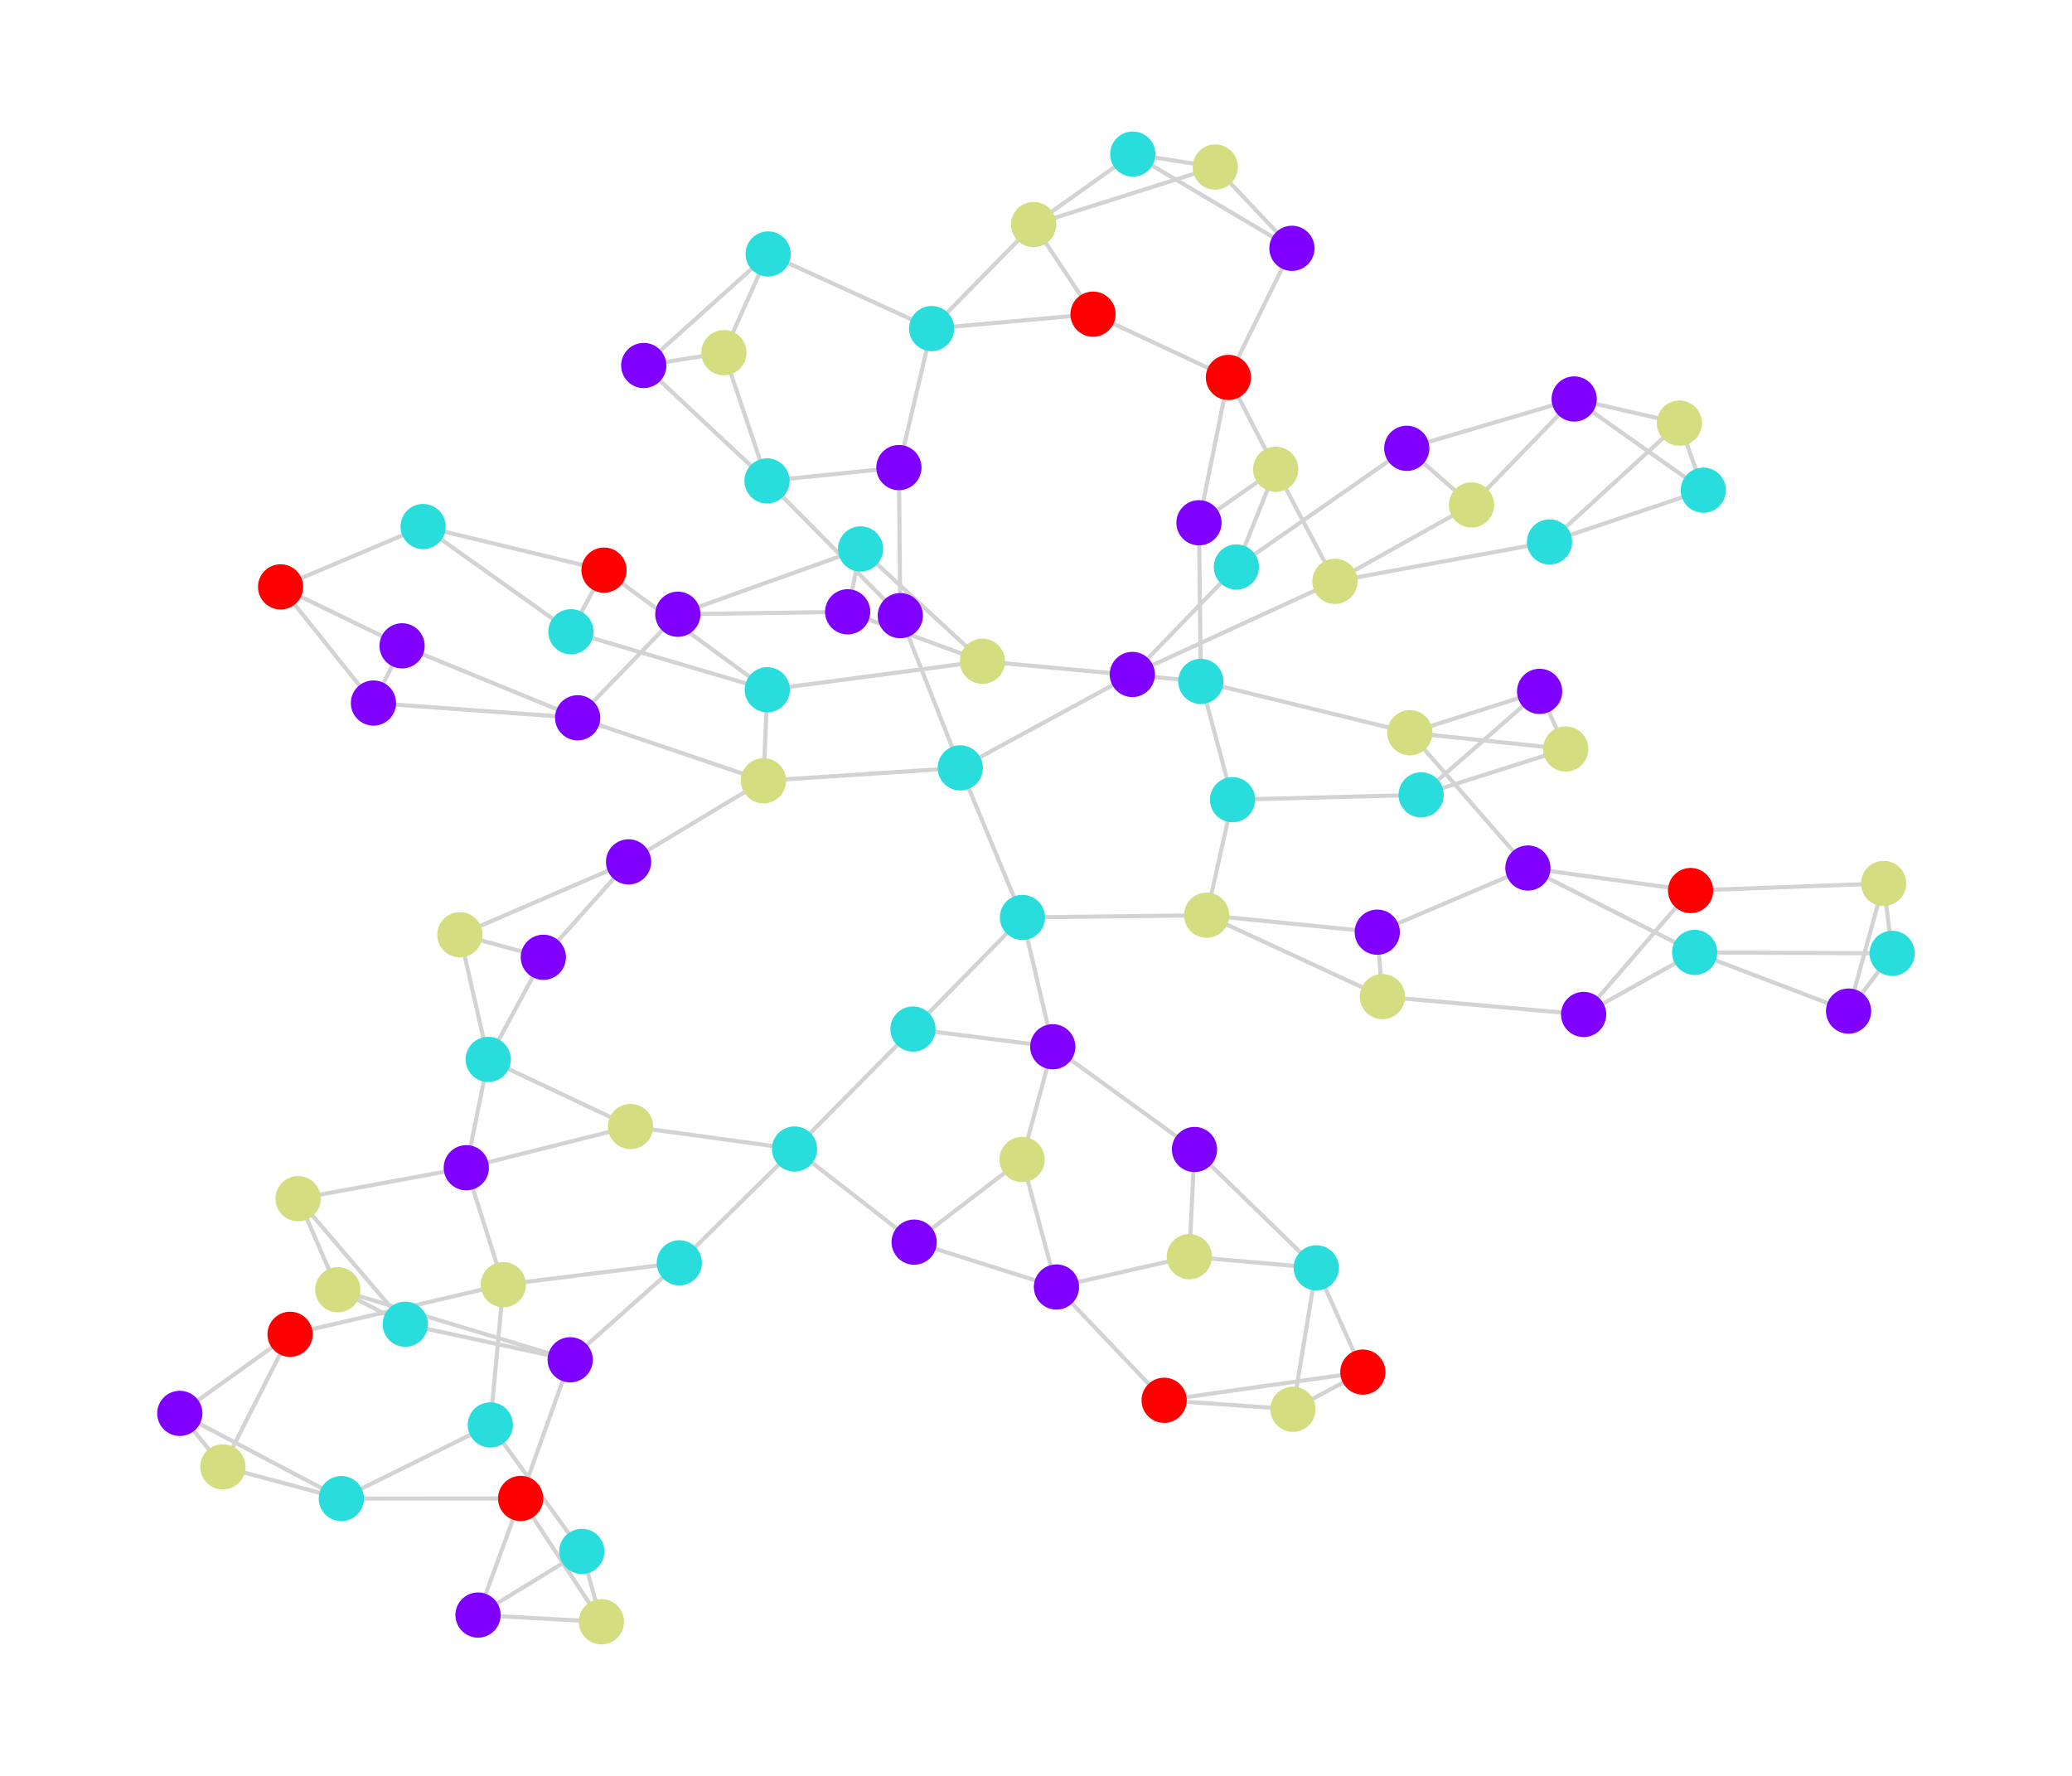 <?xml version="1.0" encoding="utf-8" standalone="no"?>
<!DOCTYPE svg PUBLIC "-//W3C//DTD SVG 1.1//EN"
  "http://www.w3.org/Graphics/SVG/1.1/DTD/svg11.dtd">
<svg xmlns:xlink="http://www.w3.org/1999/xlink" width="504pt" height="432pt" viewBox="0 0 504 432" xmlns="http://www.w3.org/2000/svg" version="1.1">
 <defs>
  <style type="text/css">*{stroke-linejoin: round; stroke-linecap: butt}</style>
 </defs>
 <g id="figure_1">
  <g id="patch_1">
   <path d="M 0 432 
L 504 432 
L 504 0 
L 0 0 
z
" style="fill: #ffffff"/>
  </g>
  <g id="axes_1">
   <g id="LineCollection_1">
    <path d="M 185.717 189.923 
L 233.585 186.796 
" clip-path="url(#p3f467f896a)" style="fill: none; stroke: #d3d3d3"/>
    <path d="M 185.717 189.923 
L 186.636 167.787 
" clip-path="url(#p3f467f896a)" style="fill: none; stroke: #d3d3d3"/>
    <path d="M 185.717 189.923 
L 140.511 174.607 
" clip-path="url(#p3f467f896a)" style="fill: none; stroke: #d3d3d3"/>
    <path d="M 185.717 189.923 
L 152.892 209.661 
" clip-path="url(#p3f467f896a)" style="fill: none; stroke: #d3d3d3"/>
    <path d="M 233.585 186.796 
L 248.699 223.177 
" clip-path="url(#p3f467f896a)" style="fill: none; stroke: #d3d3d3"/>
    <path d="M 233.585 186.796 
L 218.992 149.765 
" clip-path="url(#p3f467f896a)" style="fill: none; stroke: #d3d3d3"/>
    <path d="M 233.585 186.796 
L 275.43 164.069 
" clip-path="url(#p3f467f896a)" style="fill: none; stroke: #d3d3d3"/>
    <path d="M 186.636 167.787 
L 238.971 160.863 
" clip-path="url(#p3f467f896a)" style="fill: none; stroke: #d3d3d3"/>
    <path d="M 186.636 167.787 
L 146.925 138.694 
" clip-path="url(#p3f467f896a)" style="fill: none; stroke: #d3d3d3"/>
    <path d="M 186.636 167.787 
L 138.868 153.673 
" clip-path="url(#p3f467f896a)" style="fill: none; stroke: #d3d3d3"/>
    <path d="M 140.511 174.607 
L 164.877 149.421 
" clip-path="url(#p3f467f896a)" style="fill: none; stroke: #d3d3d3"/>
    <path d="M 140.511 174.607 
L 90.839 171.021 
" clip-path="url(#p3f467f896a)" style="fill: none; stroke: #d3d3d3"/>
    <path d="M 140.511 174.607 
L 97.804 157.109 
" clip-path="url(#p3f467f896a)" style="fill: none; stroke: #d3d3d3"/>
    <path d="M 152.892 209.661 
L 111.861 227.385 
" clip-path="url(#p3f467f896a)" style="fill: none; stroke: #d3d3d3"/>
    <path d="M 152.892 209.661 
L 132.164 232.872 
" clip-path="url(#p3f467f896a)" style="fill: none; stroke: #d3d3d3"/>
    <path d="M 248.699 223.177 
L 256.077 254.636 
" clip-path="url(#p3f467f896a)" style="fill: none; stroke: #d3d3d3"/>
    <path d="M 248.699 223.177 
L 222.079 250.326 
" clip-path="url(#p3f467f896a)" style="fill: none; stroke: #d3d3d3"/>
    <path d="M 248.699 223.177 
L 293.507 222.638 
" clip-path="url(#p3f467f896a)" style="fill: none; stroke: #d3d3d3"/>
    <path d="M 218.992 149.765 
L 186.573 116.987 
" clip-path="url(#p3f467f896a)" style="fill: none; stroke: #d3d3d3"/>
    <path d="M 218.992 149.765 
L 218.653 113.739 
" clip-path="url(#p3f467f896a)" style="fill: none; stroke: #d3d3d3"/>
    <path d="M 275.43 164.069 
L 300.743 137.933 
" clip-path="url(#p3f467f896a)" style="fill: none; stroke: #d3d3d3"/>
    <path d="M 275.43 164.069 
L 324.719 141.417 
" clip-path="url(#p3f467f896a)" style="fill: none; stroke: #d3d3d3"/>
    <path d="M 292.095 165.757 
L 238.971 160.863 
" clip-path="url(#p3f467f896a)" style="fill: none; stroke: #d3d3d3"/>
    <path d="M 292.095 165.757 
L 291.64 127.168 
" clip-path="url(#p3f467f896a)" style="fill: none; stroke: #d3d3d3"/>
    <path d="M 292.095 165.757 
L 299.809 194.534 
" clip-path="url(#p3f467f896a)" style="fill: none; stroke: #d3d3d3"/>
    <path d="M 292.095 165.757 
L 342.938 178.248 
" clip-path="url(#p3f467f896a)" style="fill: none; stroke: #d3d3d3"/>
    <path d="M 238.971 160.863 
L 206.186 148.83 
" clip-path="url(#p3f467f896a)" style="fill: none; stroke: #d3d3d3"/>
    <path d="M 238.971 160.863 
L 209.325 133.535 
" clip-path="url(#p3f467f896a)" style="fill: none; stroke: #d3d3d3"/>
    <path d="M 291.64 127.168 
L 310.306 114.161 
" clip-path="url(#p3f467f896a)" style="fill: none; stroke: #d3d3d3"/>
    <path d="M 291.64 127.168 
L 298.803 91.817 
" clip-path="url(#p3f467f896a)" style="fill: none; stroke: #d3d3d3"/>
    <path d="M 299.809 194.534 
L 293.507 222.638 
" clip-path="url(#p3f467f896a)" style="fill: none; stroke: #d3d3d3"/>
    <path d="M 299.809 194.534 
L 345.679 193.358 
" clip-path="url(#p3f467f896a)" style="fill: none; stroke: #d3d3d3"/>
    <path d="M 342.938 178.248 
L 374.499 168.185 
" clip-path="url(#p3f467f896a)" style="fill: none; stroke: #d3d3d3"/>
    <path d="M 342.938 178.248 
L 380.857 182.2 
" clip-path="url(#p3f467f896a)" style="fill: none; stroke: #d3d3d3"/>
    <path d="M 342.938 178.248 
L 371.649 211.154 
" clip-path="url(#p3f467f896a)" style="fill: none; stroke: #d3d3d3"/>
    <path d="M 256.077 254.636 
L 222.079 250.326 
" clip-path="url(#p3f467f896a)" style="fill: none; stroke: #d3d3d3"/>
    <path d="M 256.077 254.636 
L 248.615 282.059 
" clip-path="url(#p3f467f896a)" style="fill: none; stroke: #d3d3d3"/>
    <path d="M 256.077 254.636 
L 290.551 279.624 
" clip-path="url(#p3f467f896a)" style="fill: none; stroke: #d3d3d3"/>
    <path d="M 222.079 250.326 
L 193.271 279.511 
" clip-path="url(#p3f467f896a)" style="fill: none; stroke: #d3d3d3"/>
    <path d="M 293.507 222.638 
L 335.008 226.761 
" clip-path="url(#p3f467f896a)" style="fill: none; stroke: #d3d3d3"/>
    <path d="M 293.507 222.638 
L 336.258 242.442 
" clip-path="url(#p3f467f896a)" style="fill: none; stroke: #d3d3d3"/>
    <path d="M 206.186 148.83 
L 164.877 149.421 
" clip-path="url(#p3f467f896a)" style="fill: none; stroke: #d3d3d3"/>
    <path d="M 206.186 148.83 
L 209.325 133.535 
" clip-path="url(#p3f467f896a)" style="fill: none; stroke: #d3d3d3"/>
    <path d="M 209.325 133.535 
L 164.877 149.421 
" clip-path="url(#p3f467f896a)" style="fill: none; stroke: #d3d3d3"/>
    <path d="M 146.925 138.694 
L 102.923 128.088 
" clip-path="url(#p3f467f896a)" style="fill: none; stroke: #d3d3d3"/>
    <path d="M 146.925 138.694 
L 138.868 153.673 
" clip-path="url(#p3f467f896a)" style="fill: none; stroke: #d3d3d3"/>
    <path d="M 138.868 153.673 
L 102.923 128.088 
" clip-path="url(#p3f467f896a)" style="fill: none; stroke: #d3d3d3"/>
    <path d="M 90.839 171.021 
L 68.254 142.766 
" clip-path="url(#p3f467f896a)" style="fill: none; stroke: #d3d3d3"/>
    <path d="M 90.839 171.021 
L 97.804 157.109 
" clip-path="url(#p3f467f896a)" style="fill: none; stroke: #d3d3d3"/>
    <path d="M 97.804 157.109 
L 68.254 142.766 
" clip-path="url(#p3f467f896a)" style="fill: none; stroke: #d3d3d3"/>
    <path d="M 310.306 114.161 
L 298.803 91.817 
" clip-path="url(#p3f467f896a)" style="fill: none; stroke: #d3d3d3"/>
    <path d="M 310.306 114.161 
L 300.743 137.933 
" clip-path="url(#p3f467f896a)" style="fill: none; stroke: #d3d3d3"/>
    <path d="M 310.306 114.161 
L 324.719 141.417 
" clip-path="url(#p3f467f896a)" style="fill: none; stroke: #d3d3d3"/>
    <path d="M 298.803 91.817 
L 265.871 76.424 
" clip-path="url(#p3f467f896a)" style="fill: none; stroke: #d3d3d3"/>
    <path d="M 298.803 91.817 
L 314.253 60.405 
" clip-path="url(#p3f467f896a)" style="fill: none; stroke: #d3d3d3"/>
    <path d="M 300.743 137.933 
L 342.182 109.057 
" clip-path="url(#p3f467f896a)" style="fill: none; stroke: #d3d3d3"/>
    <path d="M 324.719 141.417 
L 357.934 122.843 
" clip-path="url(#p3f467f896a)" style="fill: none; stroke: #d3d3d3"/>
    <path d="M 324.719 141.417 
L 376.915 131.829 
" clip-path="url(#p3f467f896a)" style="fill: none; stroke: #d3d3d3"/>
    <path d="M 265.871 76.424 
L 226.613 79.93 
" clip-path="url(#p3f467f896a)" style="fill: none; stroke: #d3d3d3"/>
    <path d="M 265.871 76.424 
L 251.421 54.621 
" clip-path="url(#p3f467f896a)" style="fill: none; stroke: #d3d3d3"/>
    <path d="M 314.253 60.405 
L 295.606 40.631 
" clip-path="url(#p3f467f896a)" style="fill: none; stroke: #d3d3d3"/>
    <path d="M 314.253 60.405 
L 275.546 37.488 
" clip-path="url(#p3f467f896a)" style="fill: none; stroke: #d3d3d3"/>
    <path d="M 193.271 279.511 
L 153.38 274.037 
" clip-path="url(#p3f467f896a)" style="fill: none; stroke: #d3d3d3"/>
    <path d="M 193.271 279.511 
L 165.241 307.195 
" clip-path="url(#p3f467f896a)" style="fill: none; stroke: #d3d3d3"/>
    <path d="M 193.271 279.511 
L 222.361 302.162 
" clip-path="url(#p3f467f896a)" style="fill: none; stroke: #d3d3d3"/>
    <path d="M 153.38 274.037 
L 118.758 257.718 
" clip-path="url(#p3f467f896a)" style="fill: none; stroke: #d3d3d3"/>
    <path d="M 153.38 274.037 
L 113.425 284.064 
" clip-path="url(#p3f467f896a)" style="fill: none; stroke: #d3d3d3"/>
    <path d="M 165.241 307.195 
L 122.43 312.515 
" clip-path="url(#p3f467f896a)" style="fill: none; stroke: #d3d3d3"/>
    <path d="M 165.241 307.195 
L 138.696 330.782 
" clip-path="url(#p3f467f896a)" style="fill: none; stroke: #d3d3d3"/>
    <path d="M 222.361 302.162 
L 248.615 282.059 
" clip-path="url(#p3f467f896a)" style="fill: none; stroke: #d3d3d3"/>
    <path d="M 222.361 302.162 
L 256.975 313.074 
" clip-path="url(#p3f467f896a)" style="fill: none; stroke: #d3d3d3"/>
    <path d="M 248.615 282.059 
L 256.975 313.074 
" clip-path="url(#p3f467f896a)" style="fill: none; stroke: #d3d3d3"/>
    <path d="M 290.551 279.624 
L 320.176 308.415 
" clip-path="url(#p3f467f896a)" style="fill: none; stroke: #d3d3d3"/>
    <path d="M 290.551 279.624 
L 289.299 305.703 
" clip-path="url(#p3f467f896a)" style="fill: none; stroke: #d3d3d3"/>
    <path d="M 226.613 79.93 
L 251.421 54.621 
" clip-path="url(#p3f467f896a)" style="fill: none; stroke: #d3d3d3"/>
    <path d="M 226.613 79.93 
L 218.653 113.739 
" clip-path="url(#p3f467f896a)" style="fill: none; stroke: #d3d3d3"/>
    <path d="M 226.613 79.93 
L 186.845 61.784 
" clip-path="url(#p3f467f896a)" style="fill: none; stroke: #d3d3d3"/>
    <path d="M 251.421 54.621 
L 295.606 40.631 
" clip-path="url(#p3f467f896a)" style="fill: none; stroke: #d3d3d3"/>
    <path d="M 251.421 54.621 
L 275.546 37.488 
" clip-path="url(#p3f467f896a)" style="fill: none; stroke: #d3d3d3"/>
    <path d="M 218.653 113.739 
L 186.573 116.987 
" clip-path="url(#p3f467f896a)" style="fill: none; stroke: #d3d3d3"/>
    <path d="M 186.845 61.784 
L 176.086 85.791 
" clip-path="url(#p3f467f896a)" style="fill: none; stroke: #d3d3d3"/>
    <path d="M 186.845 61.784 
L 156.585 88.911 
" clip-path="url(#p3f467f896a)" style="fill: none; stroke: #d3d3d3"/>
    <path d="M 295.606 40.631 
L 275.546 37.488 
" clip-path="url(#p3f467f896a)" style="fill: none; stroke: #d3d3d3"/>
    <path d="M 335.008 226.761 
L 371.649 211.154 
" clip-path="url(#p3f467f896a)" style="fill: none; stroke: #d3d3d3"/>
    <path d="M 335.008 226.761 
L 336.258 242.442 
" clip-path="url(#p3f467f896a)" style="fill: none; stroke: #d3d3d3"/>
    <path d="M 336.258 242.442 
L 385.208 246.774 
" clip-path="url(#p3f467f896a)" style="fill: none; stroke: #d3d3d3"/>
    <path d="M 345.679 193.358 
L 374.499 168.185 
" clip-path="url(#p3f467f896a)" style="fill: none; stroke: #d3d3d3"/>
    <path d="M 345.679 193.358 
L 380.857 182.2 
" clip-path="url(#p3f467f896a)" style="fill: none; stroke: #d3d3d3"/>
    <path d="M 374.499 168.185 
L 380.857 182.2 
" clip-path="url(#p3f467f896a)" style="fill: none; stroke: #d3d3d3"/>
    <path d="M 371.649 211.154 
L 412.222 231.681 
" clip-path="url(#p3f467f896a)" style="fill: none; stroke: #d3d3d3"/>
    <path d="M 371.649 211.154 
L 411.224 216.632 
" clip-path="url(#p3f467f896a)" style="fill: none; stroke: #d3d3d3"/>
    <path d="M 102.923 128.088 
L 68.254 142.766 
" clip-path="url(#p3f467f896a)" style="fill: none; stroke: #d3d3d3"/>
    <path d="M 118.758 257.718 
L 113.425 284.064 
" clip-path="url(#p3f467f896a)" style="fill: none; stroke: #d3d3d3"/>
    <path d="M 118.758 257.718 
L 111.861 227.385 
" clip-path="url(#p3f467f896a)" style="fill: none; stroke: #d3d3d3"/>
    <path d="M 118.758 257.718 
L 132.164 232.872 
" clip-path="url(#p3f467f896a)" style="fill: none; stroke: #d3d3d3"/>
    <path d="M 113.425 284.064 
L 122.43 312.515 
" clip-path="url(#p3f467f896a)" style="fill: none; stroke: #d3d3d3"/>
    <path d="M 113.425 284.064 
L 72.509 291.59 
" clip-path="url(#p3f467f896a)" style="fill: none; stroke: #d3d3d3"/>
    <path d="M 111.861 227.385 
L 132.164 232.872 
" clip-path="url(#p3f467f896a)" style="fill: none; stroke: #d3d3d3"/>
    <path d="M 122.43 312.515 
L 119.268 346.632 
" clip-path="url(#p3f467f896a)" style="fill: none; stroke: #d3d3d3"/>
    <path d="M 122.43 312.515 
L 70.562 324.586 
" clip-path="url(#p3f467f896a)" style="fill: none; stroke: #d3d3d3"/>
    <path d="M 72.509 291.59 
L 82.166 313.734 
" clip-path="url(#p3f467f896a)" style="fill: none; stroke: #d3d3d3"/>
    <path d="M 72.509 291.59 
L 98.582 322.131 
" clip-path="url(#p3f467f896a)" style="fill: none; stroke: #d3d3d3"/>
    <path d="M 138.696 330.782 
L 126.641 364.511 
" clip-path="url(#p3f467f896a)" style="fill: none; stroke: #d3d3d3"/>
    <path d="M 138.696 330.782 
L 82.166 313.734 
" clip-path="url(#p3f467f896a)" style="fill: none; stroke: #d3d3d3"/>
    <path d="M 138.696 330.782 
L 98.582 322.131 
" clip-path="url(#p3f467f896a)" style="fill: none; stroke: #d3d3d3"/>
    <path d="M 119.268 346.632 
L 83.032 364.545 
" clip-path="url(#p3f467f896a)" style="fill: none; stroke: #d3d3d3"/>
    <path d="M 119.268 346.632 
L 141.523 377.402 
" clip-path="url(#p3f467f896a)" style="fill: none; stroke: #d3d3d3"/>
    <path d="M 70.562 324.586 
L 43.736 343.818 
" clip-path="url(#p3f467f896a)" style="fill: none; stroke: #d3d3d3"/>
    <path d="M 70.562 324.586 
L 54.207 356.827 
" clip-path="url(#p3f467f896a)" style="fill: none; stroke: #d3d3d3"/>
    <path d="M 126.641 364.511 
L 83.032 364.545 
" clip-path="url(#p3f467f896a)" style="fill: none; stroke: #d3d3d3"/>
    <path d="M 126.641 364.511 
L 116.278 392.876 
" clip-path="url(#p3f467f896a)" style="fill: none; stroke: #d3d3d3"/>
    <path d="M 126.641 364.511 
L 146.297 394.512 
" clip-path="url(#p3f467f896a)" style="fill: none; stroke: #d3d3d3"/>
    <path d="M 82.166 313.734 
L 98.582 322.131 
" clip-path="url(#p3f467f896a)" style="fill: none; stroke: #d3d3d3"/>
    <path d="M 83.032 364.545 
L 43.736 343.818 
" clip-path="url(#p3f467f896a)" style="fill: none; stroke: #d3d3d3"/>
    <path d="M 83.032 364.545 
L 54.207 356.827 
" clip-path="url(#p3f467f896a)" style="fill: none; stroke: #d3d3d3"/>
    <path d="M 116.278 392.876 
L 141.523 377.402 
" clip-path="url(#p3f467f896a)" style="fill: none; stroke: #d3d3d3"/>
    <path d="M 116.278 392.876 
L 146.297 394.512 
" clip-path="url(#p3f467f896a)" style="fill: none; stroke: #d3d3d3"/>
    <path d="M 146.297 394.512 
L 141.523 377.402 
" clip-path="url(#p3f467f896a)" style="fill: none; stroke: #d3d3d3"/>
    <path d="M 43.736 343.818 
L 54.207 356.827 
" clip-path="url(#p3f467f896a)" style="fill: none; stroke: #d3d3d3"/>
    <path d="M 186.573 116.987 
L 176.086 85.791 
" clip-path="url(#p3f467f896a)" style="fill: none; stroke: #d3d3d3"/>
    <path d="M 186.573 116.987 
L 156.585 88.911 
" clip-path="url(#p3f467f896a)" style="fill: none; stroke: #d3d3d3"/>
    <path d="M 176.086 85.791 
L 156.585 88.911 
" clip-path="url(#p3f467f896a)" style="fill: none; stroke: #d3d3d3"/>
    <path d="M 412.222 231.681 
L 385.208 246.774 
" clip-path="url(#p3f467f896a)" style="fill: none; stroke: #d3d3d3"/>
    <path d="M 412.222 231.681 
L 449.65 245.957 
" clip-path="url(#p3f467f896a)" style="fill: none; stroke: #d3d3d3"/>
    <path d="M 412.222 231.681 
L 460.264 231.909 
" clip-path="url(#p3f467f896a)" style="fill: none; stroke: #d3d3d3"/>
    <path d="M 411.224 216.632 
L 385.208 246.774 
" clip-path="url(#p3f467f896a)" style="fill: none; stroke: #d3d3d3"/>
    <path d="M 411.224 216.632 
L 458.177 214.91 
" clip-path="url(#p3f467f896a)" style="fill: none; stroke: #d3d3d3"/>
    <path d="M 256.975 313.074 
L 289.299 305.703 
" clip-path="url(#p3f467f896a)" style="fill: none; stroke: #d3d3d3"/>
    <path d="M 256.975 313.074 
L 283.169 340.63 
" clip-path="url(#p3f467f896a)" style="fill: none; stroke: #d3d3d3"/>
    <path d="M 289.299 305.703 
L 320.176 308.415 
" clip-path="url(#p3f467f896a)" style="fill: none; stroke: #d3d3d3"/>
    <path d="M 283.169 340.63 
L 314.508 342.824 
" clip-path="url(#p3f467f896a)" style="fill: none; stroke: #d3d3d3"/>
    <path d="M 283.169 340.63 
L 331.504 333.775 
" clip-path="url(#p3f467f896a)" style="fill: none; stroke: #d3d3d3"/>
    <path d="M 320.176 308.415 
L 314.508 342.824 
" clip-path="url(#p3f467f896a)" style="fill: none; stroke: #d3d3d3"/>
    <path d="M 320.176 308.415 
L 331.504 333.775 
" clip-path="url(#p3f467f896a)" style="fill: none; stroke: #d3d3d3"/>
    <path d="M 314.508 342.824 
L 331.504 333.775 
" clip-path="url(#p3f467f896a)" style="fill: none; stroke: #d3d3d3"/>
    <path d="M 449.65 245.957 
L 458.177 214.91 
" clip-path="url(#p3f467f896a)" style="fill: none; stroke: #d3d3d3"/>
    <path d="M 449.65 245.957 
L 460.264 231.909 
" clip-path="url(#p3f467f896a)" style="fill: none; stroke: #d3d3d3"/>
    <path d="M 460.264 231.909 
L 458.177 214.91 
" clip-path="url(#p3f467f896a)" style="fill: none; stroke: #d3d3d3"/>
    <path d="M 342.182 109.057 
L 382.907 97.057 
" clip-path="url(#p3f467f896a)" style="fill: none; stroke: #d3d3d3"/>
    <path d="M 342.182 109.057 
L 357.934 122.843 
" clip-path="url(#p3f467f896a)" style="fill: none; stroke: #d3d3d3"/>
    <path d="M 357.934 122.843 
L 382.907 97.057 
" clip-path="url(#p3f467f896a)" style="fill: none; stroke: #d3d3d3"/>
    <path d="M 376.915 131.829 
L 414.321 119.248 
" clip-path="url(#p3f467f896a)" style="fill: none; stroke: #d3d3d3"/>
    <path d="M 376.915 131.829 
L 408.499 102.927 
" clip-path="url(#p3f467f896a)" style="fill: none; stroke: #d3d3d3"/>
    <path d="M 382.907 97.057 
L 414.321 119.248 
" clip-path="url(#p3f467f896a)" style="fill: none; stroke: #d3d3d3"/>
    <path d="M 382.907 97.057 
L 408.499 102.927 
" clip-path="url(#p3f467f896a)" style="fill: none; stroke: #d3d3d3"/>
    <path d="M 414.321 119.248 
L 408.499 102.927 
" clip-path="url(#p3f467f896a)" style="fill: none; stroke: #d3d3d3"/>
   </g>
   <g id="PathCollection_1">
    <defs>
     <path id="C0_0_cad92b9cdc" d="M 0 5 
C 1.326 5 2.598 4.473 3.536 3.536 
C 4.473 2.598 5 1.326 5 -0 
C 5 -1.326 4.473 -2.598 3.536 -3.536 
C 2.598 -4.473 1.326 -5 0 -5 
C -1.326 -5 -2.598 -4.473 -3.536 -3.536 
C -4.473 -2.598 -5 -1.326 -5 0 
C -5 1.326 -4.473 2.598 -3.536 3.536 
C -2.598 4.473 -1.326 5 0 5 
z
"/>
    </defs>
    <g clip-path="url(#p3f467f896a)">
     <use xlink:href="#C0_0_cad92b9cdc" x="185.717" y="189.923" style="fill: #d4dd80; stroke: #d4dd80"/>
    </g>
    <g clip-path="url(#p3f467f896a)">
     <use xlink:href="#C0_0_cad92b9cdc" x="233.585" y="186.796" style="fill: #2adddd; stroke: #2adddd"/>
    </g>
    <g clip-path="url(#p3f467f896a)">
     <use xlink:href="#C0_0_cad92b9cdc" x="186.636" y="167.787" style="fill: #2adddd; stroke: #2adddd"/>
    </g>
    <g clip-path="url(#p3f467f896a)">
     <use xlink:href="#C0_0_cad92b9cdc" x="140.511" y="174.607" style="fill: #8000ff; stroke: #8000ff"/>
    </g>
    <g clip-path="url(#p3f467f896a)">
     <use xlink:href="#C0_0_cad92b9cdc" x="152.892" y="209.661" style="fill: #8000ff; stroke: #8000ff"/>
    </g>
    <g clip-path="url(#p3f467f896a)">
     <use xlink:href="#C0_0_cad92b9cdc" x="248.699" y="223.177" style="fill: #2adddd; stroke: #2adddd"/>
    </g>
    <g clip-path="url(#p3f467f896a)">
     <use xlink:href="#C0_0_cad92b9cdc" x="218.992" y="149.765" style="fill: #8000ff; stroke: #8000ff"/>
    </g>
    <g clip-path="url(#p3f467f896a)">
     <use xlink:href="#C0_0_cad92b9cdc" x="275.43" y="164.069" style="fill: #8000ff; stroke: #8000ff"/>
    </g>
    <g clip-path="url(#p3f467f896a)">
     <use xlink:href="#C0_0_cad92b9cdc" x="292.095" y="165.757" style="fill: #2adddd; stroke: #2adddd"/>
    </g>
    <g clip-path="url(#p3f467f896a)">
     <use xlink:href="#C0_0_cad92b9cdc" x="238.971" y="160.863" style="fill: #d4dd80; stroke: #d4dd80"/>
    </g>
    <g clip-path="url(#p3f467f896a)">
     <use xlink:href="#C0_0_cad92b9cdc" x="291.64" y="127.168" style="fill: #8000ff; stroke: #8000ff"/>
    </g>
    <g clip-path="url(#p3f467f896a)">
     <use xlink:href="#C0_0_cad92b9cdc" x="299.809" y="194.534" style="fill: #2adddd; stroke: #2adddd"/>
    </g>
    <g clip-path="url(#p3f467f896a)">
     <use xlink:href="#C0_0_cad92b9cdc" x="342.938" y="178.248" style="fill: #d4dd80; stroke: #d4dd80"/>
    </g>
    <g clip-path="url(#p3f467f896a)">
     <use xlink:href="#C0_0_cad92b9cdc" x="256.077" y="254.636" style="fill: #8000ff; stroke: #8000ff"/>
    </g>
    <g clip-path="url(#p3f467f896a)">
     <use xlink:href="#C0_0_cad92b9cdc" x="222.079" y="250.326" style="fill: #2adddd; stroke: #2adddd"/>
    </g>
    <g clip-path="url(#p3f467f896a)">
     <use xlink:href="#C0_0_cad92b9cdc" x="293.507" y="222.638" style="fill: #d4dd80; stroke: #d4dd80"/>
    </g>
    <g clip-path="url(#p3f467f896a)">
     <use xlink:href="#C0_0_cad92b9cdc" x="206.186" y="148.83" style="fill: #8000ff; stroke: #8000ff"/>
    </g>
    <g clip-path="url(#p3f467f896a)">
     <use xlink:href="#C0_0_cad92b9cdc" x="209.325" y="133.535" style="fill: #2adddd; stroke: #2adddd"/>
    </g>
    <g clip-path="url(#p3f467f896a)">
     <use xlink:href="#C0_0_cad92b9cdc" x="146.925" y="138.694" style="fill: #ff0000; stroke: #ff0000"/>
    </g>
    <g clip-path="url(#p3f467f896a)">
     <use xlink:href="#C0_0_cad92b9cdc" x="138.868" y="153.673" style="fill: #2adddd; stroke: #2adddd"/>
    </g>
    <g clip-path="url(#p3f467f896a)">
     <use xlink:href="#C0_0_cad92b9cdc" x="164.877" y="149.421" style="fill: #8000ff; stroke: #8000ff"/>
    </g>
    <g clip-path="url(#p3f467f896a)">
     <use xlink:href="#C0_0_cad92b9cdc" x="90.839" y="171.021" style="fill: #8000ff; stroke: #8000ff"/>
    </g>
    <g clip-path="url(#p3f467f896a)">
     <use xlink:href="#C0_0_cad92b9cdc" x="97.804" y="157.109" style="fill: #8000ff; stroke: #8000ff"/>
    </g>
    <g clip-path="url(#p3f467f896a)">
     <use xlink:href="#C0_0_cad92b9cdc" x="310.306" y="114.161" style="fill: #d4dd80; stroke: #d4dd80"/>
    </g>
    <g clip-path="url(#p3f467f896a)">
     <use xlink:href="#C0_0_cad92b9cdc" x="298.803" y="91.817" style="fill: #ff0000; stroke: #ff0000"/>
    </g>
    <g clip-path="url(#p3f467f896a)">
     <use xlink:href="#C0_0_cad92b9cdc" x="300.743" y="137.933" style="fill: #2adddd; stroke: #2adddd"/>
    </g>
    <g clip-path="url(#p3f467f896a)">
     <use xlink:href="#C0_0_cad92b9cdc" x="324.719" y="141.417" style="fill: #d4dd80; stroke: #d4dd80"/>
    </g>
    <g clip-path="url(#p3f467f896a)">
     <use xlink:href="#C0_0_cad92b9cdc" x="265.871" y="76.424" style="fill: #ff0000; stroke: #ff0000"/>
    </g>
    <g clip-path="url(#p3f467f896a)">
     <use xlink:href="#C0_0_cad92b9cdc" x="314.253" y="60.405" style="fill: #8000ff; stroke: #8000ff"/>
    </g>
    <g clip-path="url(#p3f467f896a)">
     <use xlink:href="#C0_0_cad92b9cdc" x="193.271" y="279.511" style="fill: #2adddd; stroke: #2adddd"/>
    </g>
    <g clip-path="url(#p3f467f896a)">
     <use xlink:href="#C0_0_cad92b9cdc" x="153.38" y="274.037" style="fill: #d4dd80; stroke: #d4dd80"/>
    </g>
    <g clip-path="url(#p3f467f896a)">
     <use xlink:href="#C0_0_cad92b9cdc" x="165.241" y="307.195" style="fill: #2adddd; stroke: #2adddd"/>
    </g>
    <g clip-path="url(#p3f467f896a)">
     <use xlink:href="#C0_0_cad92b9cdc" x="222.361" y="302.162" style="fill: #8000ff; stroke: #8000ff"/>
    </g>
    <g clip-path="url(#p3f467f896a)">
     <use xlink:href="#C0_0_cad92b9cdc" x="248.615" y="282.059" style="fill: #d4dd80; stroke: #d4dd80"/>
    </g>
    <g clip-path="url(#p3f467f896a)">
     <use xlink:href="#C0_0_cad92b9cdc" x="290.551" y="279.624" style="fill: #8000ff; stroke: #8000ff"/>
    </g>
    <g clip-path="url(#p3f467f896a)">
     <use xlink:href="#C0_0_cad92b9cdc" x="226.613" y="79.93" style="fill: #2adddd; stroke: #2adddd"/>
    </g>
    <g clip-path="url(#p3f467f896a)">
     <use xlink:href="#C0_0_cad92b9cdc" x="251.421" y="54.621" style="fill: #d4dd80; stroke: #d4dd80"/>
    </g>
    <g clip-path="url(#p3f467f896a)">
     <use xlink:href="#C0_0_cad92b9cdc" x="218.653" y="113.739" style="fill: #8000ff; stroke: #8000ff"/>
    </g>
    <g clip-path="url(#p3f467f896a)">
     <use xlink:href="#C0_0_cad92b9cdc" x="186.845" y="61.784" style="fill: #2adddd; stroke: #2adddd"/>
    </g>
    <g clip-path="url(#p3f467f896a)">
     <use xlink:href="#C0_0_cad92b9cdc" x="295.606" y="40.631" style="fill: #d4dd80; stroke: #d4dd80"/>
    </g>
    <g clip-path="url(#p3f467f896a)">
     <use xlink:href="#C0_0_cad92b9cdc" x="275.546" y="37.488" style="fill: #2adddd; stroke: #2adddd"/>
    </g>
    <g clip-path="url(#p3f467f896a)">
     <use xlink:href="#C0_0_cad92b9cdc" x="335.008" y="226.761" style="fill: #8000ff; stroke: #8000ff"/>
    </g>
    <g clip-path="url(#p3f467f896a)">
     <use xlink:href="#C0_0_cad92b9cdc" x="336.258" y="242.442" style="fill: #d4dd80; stroke: #d4dd80"/>
    </g>
    <g clip-path="url(#p3f467f896a)">
     <use xlink:href="#C0_0_cad92b9cdc" x="345.679" y="193.358" style="fill: #2adddd; stroke: #2adddd"/>
    </g>
    <g clip-path="url(#p3f467f896a)">
     <use xlink:href="#C0_0_cad92b9cdc" x="374.499" y="168.185" style="fill: #8000ff; stroke: #8000ff"/>
    </g>
    <g clip-path="url(#p3f467f896a)">
     <use xlink:href="#C0_0_cad92b9cdc" x="380.857" y="182.2" style="fill: #d4dd80; stroke: #d4dd80"/>
    </g>
    <g clip-path="url(#p3f467f896a)">
     <use xlink:href="#C0_0_cad92b9cdc" x="371.649" y="211.154" style="fill: #8000ff; stroke: #8000ff"/>
    </g>
    <g clip-path="url(#p3f467f896a)">
     <use xlink:href="#C0_0_cad92b9cdc" x="102.923" y="128.088" style="fill: #2adddd; stroke: #2adddd"/>
    </g>
    <g clip-path="url(#p3f467f896a)">
     <use xlink:href="#C0_0_cad92b9cdc" x="68.254" y="142.766" style="fill: #ff0000; stroke: #ff0000"/>
    </g>
    <g clip-path="url(#p3f467f896a)">
     <use xlink:href="#C0_0_cad92b9cdc" x="118.758" y="257.718" style="fill: #2adddd; stroke: #2adddd"/>
    </g>
    <g clip-path="url(#p3f467f896a)">
     <use xlink:href="#C0_0_cad92b9cdc" x="113.425" y="284.064" style="fill: #8000ff; stroke: #8000ff"/>
    </g>
    <g clip-path="url(#p3f467f896a)">
     <use xlink:href="#C0_0_cad92b9cdc" x="111.861" y="227.385" style="fill: #d4dd80; stroke: #d4dd80"/>
    </g>
    <g clip-path="url(#p3f467f896a)">
     <use xlink:href="#C0_0_cad92b9cdc" x="132.164" y="232.872" style="fill: #8000ff; stroke: #8000ff"/>
    </g>
    <g clip-path="url(#p3f467f896a)">
     <use xlink:href="#C0_0_cad92b9cdc" x="122.43" y="312.515" style="fill: #d4dd80; stroke: #d4dd80"/>
    </g>
    <g clip-path="url(#p3f467f896a)">
     <use xlink:href="#C0_0_cad92b9cdc" x="72.509" y="291.59" style="fill: #d4dd80; stroke: #d4dd80"/>
    </g>
    <g clip-path="url(#p3f467f896a)">
     <use xlink:href="#C0_0_cad92b9cdc" x="138.696" y="330.782" style="fill: #8000ff; stroke: #8000ff"/>
    </g>
    <g clip-path="url(#p3f467f896a)">
     <use xlink:href="#C0_0_cad92b9cdc" x="119.268" y="346.632" style="fill: #2adddd; stroke: #2adddd"/>
    </g>
    <g clip-path="url(#p3f467f896a)">
     <use xlink:href="#C0_0_cad92b9cdc" x="70.562" y="324.586" style="fill: #ff0000; stroke: #ff0000"/>
    </g>
    <g clip-path="url(#p3f467f896a)">
     <use xlink:href="#C0_0_cad92b9cdc" x="126.641" y="364.511" style="fill: #ff0000; stroke: #ff0000"/>
    </g>
    <g clip-path="url(#p3f467f896a)">
     <use xlink:href="#C0_0_cad92b9cdc" x="82.166" y="313.734" style="fill: #d4dd80; stroke: #d4dd80"/>
    </g>
    <g clip-path="url(#p3f467f896a)">
     <use xlink:href="#C0_0_cad92b9cdc" x="98.582" y="322.131" style="fill: #2adddd; stroke: #2adddd"/>
    </g>
    <g clip-path="url(#p3f467f896a)">
     <use xlink:href="#C0_0_cad92b9cdc" x="83.032" y="364.545" style="fill: #2adddd; stroke: #2adddd"/>
    </g>
    <g clip-path="url(#p3f467f896a)">
     <use xlink:href="#C0_0_cad92b9cdc" x="116.278" y="392.876" style="fill: #8000ff; stroke: #8000ff"/>
    </g>
    <g clip-path="url(#p3f467f896a)">
     <use xlink:href="#C0_0_cad92b9cdc" x="146.297" y="394.512" style="fill: #d4dd80; stroke: #d4dd80"/>
    </g>
    <g clip-path="url(#p3f467f896a)">
     <use xlink:href="#C0_0_cad92b9cdc" x="43.736" y="343.818" style="fill: #8000ff; stroke: #8000ff"/>
    </g>
    <g clip-path="url(#p3f467f896a)">
     <use xlink:href="#C0_0_cad92b9cdc" x="54.207" y="356.827" style="fill: #d4dd80; stroke: #d4dd80"/>
    </g>
    <g clip-path="url(#p3f467f896a)">
     <use xlink:href="#C0_0_cad92b9cdc" x="141.523" y="377.402" style="fill: #2adddd; stroke: #2adddd"/>
    </g>
    <g clip-path="url(#p3f467f896a)">
     <use xlink:href="#C0_0_cad92b9cdc" x="186.573" y="116.987" style="fill: #2adddd; stroke: #2adddd"/>
    </g>
    <g clip-path="url(#p3f467f896a)">
     <use xlink:href="#C0_0_cad92b9cdc" x="176.086" y="85.791" style="fill: #d4dd80; stroke: #d4dd80"/>
    </g>
    <g clip-path="url(#p3f467f896a)">
     <use xlink:href="#C0_0_cad92b9cdc" x="156.585" y="88.911" style="fill: #8000ff; stroke: #8000ff"/>
    </g>
    <g clip-path="url(#p3f467f896a)">
     <use xlink:href="#C0_0_cad92b9cdc" x="412.222" y="231.681" style="fill: #2adddd; stroke: #2adddd"/>
    </g>
    <g clip-path="url(#p3f467f896a)">
     <use xlink:href="#C0_0_cad92b9cdc" x="411.224" y="216.632" style="fill: #ff0000; stroke: #ff0000"/>
    </g>
    <g clip-path="url(#p3f467f896a)">
     <use xlink:href="#C0_0_cad92b9cdc" x="385.208" y="246.774" style="fill: #8000ff; stroke: #8000ff"/>
    </g>
    <g clip-path="url(#p3f467f896a)">
     <use xlink:href="#C0_0_cad92b9cdc" x="256.975" y="313.074" style="fill: #8000ff; stroke: #8000ff"/>
    </g>
    <g clip-path="url(#p3f467f896a)">
     <use xlink:href="#C0_0_cad92b9cdc" x="289.299" y="305.703" style="fill: #d4dd80; stroke: #d4dd80"/>
    </g>
    <g clip-path="url(#p3f467f896a)">
     <use xlink:href="#C0_0_cad92b9cdc" x="283.169" y="340.63" style="fill: #ff0000; stroke: #ff0000"/>
    </g>
    <g clip-path="url(#p3f467f896a)">
     <use xlink:href="#C0_0_cad92b9cdc" x="320.176" y="308.415" style="fill: #2adddd; stroke: #2adddd"/>
    </g>
    <g clip-path="url(#p3f467f896a)">
     <use xlink:href="#C0_0_cad92b9cdc" x="314.508" y="342.824" style="fill: #d4dd80; stroke: #d4dd80"/>
    </g>
    <g clip-path="url(#p3f467f896a)">
     <use xlink:href="#C0_0_cad92b9cdc" x="331.504" y="333.775" style="fill: #ff0000; stroke: #ff0000"/>
    </g>
    <g clip-path="url(#p3f467f896a)">
     <use xlink:href="#C0_0_cad92b9cdc" x="449.65" y="245.957" style="fill: #8000ff; stroke: #8000ff"/>
    </g>
    <g clip-path="url(#p3f467f896a)">
     <use xlink:href="#C0_0_cad92b9cdc" x="460.264" y="231.909" style="fill: #2adddd; stroke: #2adddd"/>
    </g>
    <g clip-path="url(#p3f467f896a)">
     <use xlink:href="#C0_0_cad92b9cdc" x="458.177" y="214.91" style="fill: #d4dd80; stroke: #d4dd80"/>
    </g>
    <g clip-path="url(#p3f467f896a)">
     <use xlink:href="#C0_0_cad92b9cdc" x="342.182" y="109.057" style="fill: #8000ff; stroke: #8000ff"/>
    </g>
    <g clip-path="url(#p3f467f896a)">
     <use xlink:href="#C0_0_cad92b9cdc" x="357.934" y="122.843" style="fill: #d4dd80; stroke: #d4dd80"/>
    </g>
    <g clip-path="url(#p3f467f896a)">
     <use xlink:href="#C0_0_cad92b9cdc" x="376.915" y="131.829" style="fill: #2adddd; stroke: #2adddd"/>
    </g>
    <g clip-path="url(#p3f467f896a)">
     <use xlink:href="#C0_0_cad92b9cdc" x="382.907" y="97.057" style="fill: #8000ff; stroke: #8000ff"/>
    </g>
    <g clip-path="url(#p3f467f896a)">
     <use xlink:href="#C0_0_cad92b9cdc" x="414.321" y="119.248" style="fill: #2adddd; stroke: #2adddd"/>
    </g>
    <g clip-path="url(#p3f467f896a)">
     <use xlink:href="#C0_0_cad92b9cdc" x="408.499" y="102.927" style="fill: #d4dd80; stroke: #d4dd80"/>
    </g>
   </g>
   <g id="text_1">
    <!-- Colored Graph - mug88_1.col -->
    <g transform="translate(164.227 -6) scale(0.12 -0.12)">
     <defs>
      <path id="DejaVuSans-43" d="M 4122 4306 
L 4122 3641 
Q 3803 3938 3442 4084 
Q 3081 4231 2675 4231 
Q 1875 4231 1450 3742 
Q 1025 3253 1025 2328 
Q 1025 1406 1450 917 
Q 1875 428 2675 428 
Q 3081 428 3442 575 
Q 3803 722 4122 1019 
L 4122 359 
Q 3791 134 3420 21 
Q 3050 -91 2638 -91 
Q 1578 -91 968 557 
Q 359 1206 359 2328 
Q 359 3453 968 4101 
Q 1578 4750 2638 4750 
Q 3056 4750 3426 4639 
Q 3797 4528 4122 4306 
z
" transform="scale(0.016)"/>
      <path id="DejaVuSans-6f" d="M 1959 3097 
Q 1497 3097 1228 2736 
Q 959 2375 959 1747 
Q 959 1119 1226 758 
Q 1494 397 1959 397 
Q 2419 397 2687 759 
Q 2956 1122 2956 1747 
Q 2956 2369 2687 2733 
Q 2419 3097 1959 3097 
z
M 1959 3584 
Q 2709 3584 3137 3096 
Q 3566 2609 3566 1747 
Q 3566 888 3137 398 
Q 2709 -91 1959 -91 
Q 1206 -91 779 398 
Q 353 888 353 1747 
Q 353 2609 779 3096 
Q 1206 3584 1959 3584 
z
" transform="scale(0.016)"/>
      <path id="DejaVuSans-6c" d="M 603 4863 
L 1178 4863 
L 1178 0 
L 603 0 
L 603 4863 
z
" transform="scale(0.016)"/>
      <path id="DejaVuSans-72" d="M 2631 2963 
Q 2534 3019 2420 3045 
Q 2306 3072 2169 3072 
Q 1681 3072 1420 2755 
Q 1159 2438 1159 1844 
L 1159 0 
L 581 0 
L 581 3500 
L 1159 3500 
L 1159 2956 
Q 1341 3275 1631 3429 
Q 1922 3584 2338 3584 
Q 2397 3584 2469 3576 
Q 2541 3569 2628 3553 
L 2631 2963 
z
" transform="scale(0.016)"/>
      <path id="DejaVuSans-65" d="M 3597 1894 
L 3597 1613 
L 953 1613 
Q 991 1019 1311 708 
Q 1631 397 2203 397 
Q 2534 397 2845 478 
Q 3156 559 3463 722 
L 3463 178 
Q 3153 47 2828 -22 
Q 2503 -91 2169 -91 
Q 1331 -91 842 396 
Q 353 884 353 1716 
Q 353 2575 817 3079 
Q 1281 3584 2069 3584 
Q 2775 3584 3186 3129 
Q 3597 2675 3597 1894 
z
M 3022 2063 
Q 3016 2534 2758 2815 
Q 2500 3097 2075 3097 
Q 1594 3097 1305 2825 
Q 1016 2553 972 2059 
L 3022 2063 
z
" transform="scale(0.016)"/>
      <path id="DejaVuSans-64" d="M 2906 2969 
L 2906 4863 
L 3481 4863 
L 3481 0 
L 2906 0 
L 2906 525 
Q 2725 213 2448 61 
Q 2172 -91 1784 -91 
Q 1150 -91 751 415 
Q 353 922 353 1747 
Q 353 2572 751 3078 
Q 1150 3584 1784 3584 
Q 2172 3584 2448 3432 
Q 2725 3281 2906 2969 
z
M 947 1747 
Q 947 1113 1208 752 
Q 1469 391 1925 391 
Q 2381 391 2643 752 
Q 2906 1113 2906 1747 
Q 2906 2381 2643 2742 
Q 2381 3103 1925 3103 
Q 1469 3103 1208 2742 
Q 947 2381 947 1747 
z
" transform="scale(0.016)"/>
      <path id="DejaVuSans-20" transform="scale(0.016)"/>
      <path id="DejaVuSans-47" d="M 3809 666 
L 3809 1919 
L 2778 1919 
L 2778 2438 
L 4434 2438 
L 4434 434 
Q 4069 175 3628 42 
Q 3188 -91 2688 -91 
Q 1594 -91 976 548 
Q 359 1188 359 2328 
Q 359 3472 976 4111 
Q 1594 4750 2688 4750 
Q 3144 4750 3555 4637 
Q 3966 4525 4313 4306 
L 4313 3634 
Q 3963 3931 3569 4081 
Q 3175 4231 2741 4231 
Q 1884 4231 1454 3753 
Q 1025 3275 1025 2328 
Q 1025 1384 1454 906 
Q 1884 428 2741 428 
Q 3075 428 3337 486 
Q 3600 544 3809 666 
z
" transform="scale(0.016)"/>
      <path id="DejaVuSans-61" d="M 2194 1759 
Q 1497 1759 1228 1600 
Q 959 1441 959 1056 
Q 959 750 1161 570 
Q 1363 391 1709 391 
Q 2188 391 2477 730 
Q 2766 1069 2766 1631 
L 2766 1759 
L 2194 1759 
z
M 3341 1997 
L 3341 0 
L 2766 0 
L 2766 531 
Q 2569 213 2275 61 
Q 1981 -91 1556 -91 
Q 1019 -91 701 211 
Q 384 513 384 1019 
Q 384 1609 779 1909 
Q 1175 2209 1959 2209 
L 2766 2209 
L 2766 2266 
Q 2766 2663 2505 2880 
Q 2244 3097 1772 3097 
Q 1472 3097 1187 3025 
Q 903 2953 641 2809 
L 641 3341 
Q 956 3463 1253 3523 
Q 1550 3584 1831 3584 
Q 2591 3584 2966 3190 
Q 3341 2797 3341 1997 
z
" transform="scale(0.016)"/>
      <path id="DejaVuSans-70" d="M 1159 525 
L 1159 -1331 
L 581 -1331 
L 581 3500 
L 1159 3500 
L 1159 2969 
Q 1341 3281 1617 3432 
Q 1894 3584 2278 3584 
Q 2916 3584 3314 3078 
Q 3713 2572 3713 1747 
Q 3713 922 3314 415 
Q 2916 -91 2278 -91 
Q 1894 -91 1617 61 
Q 1341 213 1159 525 
z
M 3116 1747 
Q 3116 2381 2855 2742 
Q 2594 3103 2138 3103 
Q 1681 3103 1420 2742 
Q 1159 2381 1159 1747 
Q 1159 1113 1420 752 
Q 1681 391 2138 391 
Q 2594 391 2855 752 
Q 3116 1113 3116 1747 
z
" transform="scale(0.016)"/>
      <path id="DejaVuSans-68" d="M 3513 2113 
L 3513 0 
L 2938 0 
L 2938 2094 
Q 2938 2591 2744 2837 
Q 2550 3084 2163 3084 
Q 1697 3084 1428 2787 
Q 1159 2491 1159 1978 
L 1159 0 
L 581 0 
L 581 4863 
L 1159 4863 
L 1159 2956 
Q 1366 3272 1645 3428 
Q 1925 3584 2291 3584 
Q 2894 3584 3203 3211 
Q 3513 2838 3513 2113 
z
" transform="scale(0.016)"/>
      <path id="DejaVuSans-2d" d="M 313 2009 
L 1997 2009 
L 1997 1497 
L 313 1497 
L 313 2009 
z
" transform="scale(0.016)"/>
      <path id="DejaVuSans-6d" d="M 3328 2828 
Q 3544 3216 3844 3400 
Q 4144 3584 4550 3584 
Q 5097 3584 5394 3201 
Q 5691 2819 5691 2113 
L 5691 0 
L 5113 0 
L 5113 2094 
Q 5113 2597 4934 2840 
Q 4756 3084 4391 3084 
Q 3944 3084 3684 2787 
Q 3425 2491 3425 1978 
L 3425 0 
L 2847 0 
L 2847 2094 
Q 2847 2600 2669 2842 
Q 2491 3084 2119 3084 
Q 1678 3084 1418 2786 
Q 1159 2488 1159 1978 
L 1159 0 
L 581 0 
L 581 3500 
L 1159 3500 
L 1159 2956 
Q 1356 3278 1631 3431 
Q 1906 3584 2284 3584 
Q 2666 3584 2933 3390 
Q 3200 3197 3328 2828 
z
" transform="scale(0.016)"/>
      <path id="DejaVuSans-75" d="M 544 1381 
L 544 3500 
L 1119 3500 
L 1119 1403 
Q 1119 906 1312 657 
Q 1506 409 1894 409 
Q 2359 409 2629 706 
Q 2900 1003 2900 1516 
L 2900 3500 
L 3475 3500 
L 3475 0 
L 2900 0 
L 2900 538 
Q 2691 219 2414 64 
Q 2138 -91 1772 -91 
Q 1169 -91 856 284 
Q 544 659 544 1381 
z
M 1991 3584 
L 1991 3584 
z
" transform="scale(0.016)"/>
      <path id="DejaVuSans-67" d="M 2906 1791 
Q 2906 2416 2648 2759 
Q 2391 3103 1925 3103 
Q 1463 3103 1205 2759 
Q 947 2416 947 1791 
Q 947 1169 1205 825 
Q 1463 481 1925 481 
Q 2391 481 2648 825 
Q 2906 1169 2906 1791 
z
M 3481 434 
Q 3481 -459 3084 -895 
Q 2688 -1331 1869 -1331 
Q 1566 -1331 1297 -1286 
Q 1028 -1241 775 -1147 
L 775 -588 
Q 1028 -725 1275 -790 
Q 1522 -856 1778 -856 
Q 2344 -856 2625 -561 
Q 2906 -266 2906 331 
L 2906 616 
Q 2728 306 2450 153 
Q 2172 0 1784 0 
Q 1141 0 747 490 
Q 353 981 353 1791 
Q 353 2603 747 3093 
Q 1141 3584 1784 3584 
Q 2172 3584 2450 3431 
Q 2728 3278 2906 2969 
L 2906 3500 
L 3481 3500 
L 3481 434 
z
" transform="scale(0.016)"/>
      <path id="DejaVuSans-38" d="M 2034 2216 
Q 1584 2216 1326 1975 
Q 1069 1734 1069 1313 
Q 1069 891 1326 650 
Q 1584 409 2034 409 
Q 2484 409 2743 651 
Q 3003 894 3003 1313 
Q 3003 1734 2745 1975 
Q 2488 2216 2034 2216 
z
M 1403 2484 
Q 997 2584 770 2862 
Q 544 3141 544 3541 
Q 544 4100 942 4425 
Q 1341 4750 2034 4750 
Q 2731 4750 3128 4425 
Q 3525 4100 3525 3541 
Q 3525 3141 3298 2862 
Q 3072 2584 2669 2484 
Q 3125 2378 3379 2068 
Q 3634 1759 3634 1313 
Q 3634 634 3220 271 
Q 2806 -91 2034 -91 
Q 1263 -91 848 271 
Q 434 634 434 1313 
Q 434 1759 690 2068 
Q 947 2378 1403 2484 
z
M 1172 3481 
Q 1172 3119 1398 2916 
Q 1625 2713 2034 2713 
Q 2441 2713 2670 2916 
Q 2900 3119 2900 3481 
Q 2900 3844 2670 4047 
Q 2441 4250 2034 4250 
Q 1625 4250 1398 4047 
Q 1172 3844 1172 3481 
z
" transform="scale(0.016)"/>
      <path id="DejaVuSans-5f" d="M 3263 -1063 
L 3263 -1509 
L -63 -1509 
L -63 -1063 
L 3263 -1063 
z
" transform="scale(0.016)"/>
      <path id="DejaVuSans-31" d="M 794 531 
L 1825 531 
L 1825 4091 
L 703 3866 
L 703 4441 
L 1819 4666 
L 2450 4666 
L 2450 531 
L 3481 531 
L 3481 0 
L 794 0 
L 794 531 
z
" transform="scale(0.016)"/>
      <path id="DejaVuSans-2e" d="M 684 794 
L 1344 794 
L 1344 0 
L 684 0 
L 684 794 
z
" transform="scale(0.016)"/>
      <path id="DejaVuSans-63" d="M 3122 3366 
L 3122 2828 
Q 2878 2963 2633 3030 
Q 2388 3097 2138 3097 
Q 1578 3097 1268 2742 
Q 959 2388 959 1747 
Q 959 1106 1268 751 
Q 1578 397 2138 397 
Q 2388 397 2633 464 
Q 2878 531 3122 666 
L 3122 134 
Q 2881 22 2623 -34 
Q 2366 -91 2075 -91 
Q 1284 -91 818 406 
Q 353 903 353 1747 
Q 353 2603 823 3093 
Q 1294 3584 2113 3584 
Q 2378 3584 2631 3529 
Q 2884 3475 3122 3366 
z
" transform="scale(0.016)"/>
     </defs>
     <use xlink:href="#DejaVuSans-43"/>
     <use xlink:href="#DejaVuSans-6f" x="69.824"/>
     <use xlink:href="#DejaVuSans-6c" x="131.006"/>
     <use xlink:href="#DejaVuSans-6f" x="158.789"/>
     <use xlink:href="#DejaVuSans-72" x="219.971"/>
     <use xlink:href="#DejaVuSans-65" x="258.834"/>
     <use xlink:href="#DejaVuSans-64" x="320.357"/>
     <use xlink:href="#DejaVuSans-20" x="383.834"/>
     <use xlink:href="#DejaVuSans-47" x="415.621"/>
     <use xlink:href="#DejaVuSans-72" x="493.111"/>
     <use xlink:href="#DejaVuSans-61" x="534.225"/>
     <use xlink:href="#DejaVuSans-70" x="595.504"/>
     <use xlink:href="#DejaVuSans-68" x="658.98"/>
     <use xlink:href="#DejaVuSans-20" x="722.359"/>
     <use xlink:href="#DejaVuSans-2d" x="754.146"/>
     <use xlink:href="#DejaVuSans-20" x="790.23"/>
     <use xlink:href="#DejaVuSans-6d" x="822.018"/>
     <use xlink:href="#DejaVuSans-75" x="919.43"/>
     <use xlink:href="#DejaVuSans-67" x="982.809"/>
     <use xlink:href="#DejaVuSans-38" x="1046.285"/>
     <use xlink:href="#DejaVuSans-38" x="1109.908"/>
     <use xlink:href="#DejaVuSans-5f" x="1173.531"/>
     <use xlink:href="#DejaVuSans-31" x="1223.531"/>
     <use xlink:href="#DejaVuSans-2e" x="1287.154"/>
     <use xlink:href="#DejaVuSans-63" x="1318.941"/>
     <use xlink:href="#DejaVuSans-6f" x="1373.922"/>
     <use xlink:href="#DejaVuSans-6c" x="1435.104"/>
    </g>
   </g>
   <g id="legend_1">
    <g id="patch_2">
     <path d="M 536.2 81.391 
L 603.85 81.391 
Q 605.85 81.391 605.85 79.391 
L 605.85 7 
Q 605.85 5 603.85 5 
L 536.2 5 
Q 534.2 5 534.2 7 
L 534.2 79.391 
Q 534.2 81.391 536.2 81.391 
z
" style="fill: #ffffff; opacity: 0.8; stroke: #cccccc; stroke-linejoin: miter"/>
    </g>
    <g id="text_2">
     <!-- Clase GNN -->
     <g transform="translate(543.455 16.598) scale(0.1 -0.1)">
      <defs>
       <path id="DejaVuSans-73" d="M 2834 3397 
L 2834 2853 
Q 2591 2978 2328 3040 
Q 2066 3103 1784 3103 
Q 1356 3103 1142 2972 
Q 928 2841 928 2578 
Q 928 2378 1081 2264 
Q 1234 2150 1697 2047 
L 1894 2003 
Q 2506 1872 2764 1633 
Q 3022 1394 3022 966 
Q 3022 478 2636 193 
Q 2250 -91 1575 -91 
Q 1294 -91 989 -36 
Q 684 19 347 128 
L 347 722 
Q 666 556 975 473 
Q 1284 391 1588 391 
Q 1994 391 2212 530 
Q 2431 669 2431 922 
Q 2431 1156 2273 1281 
Q 2116 1406 1581 1522 
L 1381 1569 
Q 847 1681 609 1914 
Q 372 2147 372 2553 
Q 372 3047 722 3315 
Q 1072 3584 1716 3584 
Q 2034 3584 2315 3537 
Q 2597 3491 2834 3397 
z
" transform="scale(0.016)"/>
       <path id="DejaVuSans-4e" d="M 628 4666 
L 1478 4666 
L 3547 763 
L 3547 4666 
L 4159 4666 
L 4159 0 
L 3309 0 
L 1241 3903 
L 1241 0 
L 628 0 
L 628 4666 
z
" transform="scale(0.016)"/>
      </defs>
      <use xlink:href="#DejaVuSans-43"/>
      <use xlink:href="#DejaVuSans-6c" x="69.824"/>
      <use xlink:href="#DejaVuSans-61" x="97.607"/>
      <use xlink:href="#DejaVuSans-73" x="158.887"/>
      <use xlink:href="#DejaVuSans-65" x="210.986"/>
      <use xlink:href="#DejaVuSans-20" x="272.51"/>
      <use xlink:href="#DejaVuSans-47" x="304.297"/>
      <use xlink:href="#DejaVuSans-4e" x="381.787"/>
      <use xlink:href="#DejaVuSans-4e" x="456.592"/>
     </g>
    </g>
    <g id="patch_3">
     <path d="M 538.2 31.277 
L 558.2 31.277 
L 558.2 24.277 
L 538.2 24.277 
z
" style="fill: #8000ff; stroke: #8000ff; stroke-linejoin: miter"/>
    </g>
    <g id="text_3">
     <!-- Color 0 -->
     <g transform="translate(566.2 31.277) scale(0.1 -0.1)">
      <defs>
       <path id="DejaVuSans-30" d="M 2034 4250 
Q 1547 4250 1301 3770 
Q 1056 3291 1056 2328 
Q 1056 1369 1301 889 
Q 1547 409 2034 409 
Q 2525 409 2770 889 
Q 3016 1369 3016 2328 
Q 3016 3291 2770 3770 
Q 2525 4250 2034 4250 
z
M 2034 4750 
Q 2819 4750 3233 4129 
Q 3647 3509 3647 2328 
Q 3647 1150 3233 529 
Q 2819 -91 2034 -91 
Q 1250 -91 836 529 
Q 422 1150 422 2328 
Q 422 3509 836 4129 
Q 1250 4750 2034 4750 
z
" transform="scale(0.016)"/>
      </defs>
      <use xlink:href="#DejaVuSans-43"/>
      <use xlink:href="#DejaVuSans-6f" x="69.824"/>
      <use xlink:href="#DejaVuSans-6c" x="131.006"/>
      <use xlink:href="#DejaVuSans-6f" x="158.789"/>
      <use xlink:href="#DejaVuSans-72" x="219.971"/>
      <use xlink:href="#DejaVuSans-20" x="261.084"/>
      <use xlink:href="#DejaVuSans-30" x="292.871"/>
     </g>
    </g>
    <g id="patch_4">
     <path d="M 538.2 45.955 
L 558.2 45.955 
L 558.2 38.955 
L 538.2 38.955 
z
" style="fill: #2adddd; stroke: #2adddd; stroke-linejoin: miter"/>
    </g>
    <g id="text_4">
     <!-- Color 1 -->
     <g transform="translate(566.2 45.955) scale(0.1 -0.1)">
      <use xlink:href="#DejaVuSans-43"/>
      <use xlink:href="#DejaVuSans-6f" x="69.824"/>
      <use xlink:href="#DejaVuSans-6c" x="131.006"/>
      <use xlink:href="#DejaVuSans-6f" x="158.789"/>
      <use xlink:href="#DejaVuSans-72" x="219.971"/>
      <use xlink:href="#DejaVuSans-20" x="261.084"/>
      <use xlink:href="#DejaVuSans-31" x="292.871"/>
     </g>
    </g>
    <g id="patch_5">
     <path d="M 538.2 60.633 
L 558.2 60.633 
L 558.2 53.633 
L 538.2 53.633 
z
" style="fill: #d4dd80; stroke: #d4dd80; stroke-linejoin: miter"/>
    </g>
    <g id="text_5">
     <!-- Color 2 -->
     <g transform="translate(566.2 60.633) scale(0.1 -0.1)">
      <defs>
       <path id="DejaVuSans-32" d="M 1228 531 
L 3431 531 
L 3431 0 
L 469 0 
L 469 531 
Q 828 903 1448 1529 
Q 2069 2156 2228 2338 
Q 2531 2678 2651 2914 
Q 2772 3150 2772 3378 
Q 2772 3750 2511 3984 
Q 2250 4219 1831 4219 
Q 1534 4219 1204 4116 
Q 875 4013 500 3803 
L 500 4441 
Q 881 4594 1212 4672 
Q 1544 4750 1819 4750 
Q 2544 4750 2975 4387 
Q 3406 4025 3406 3419 
Q 3406 3131 3298 2873 
Q 3191 2616 2906 2266 
Q 2828 2175 2409 1742 
Q 1991 1309 1228 531 
z
" transform="scale(0.016)"/>
      </defs>
      <use xlink:href="#DejaVuSans-43"/>
      <use xlink:href="#DejaVuSans-6f" x="69.824"/>
      <use xlink:href="#DejaVuSans-6c" x="131.006"/>
      <use xlink:href="#DejaVuSans-6f" x="158.789"/>
      <use xlink:href="#DejaVuSans-72" x="219.971"/>
      <use xlink:href="#DejaVuSans-20" x="261.084"/>
      <use xlink:href="#DejaVuSans-32" x="292.871"/>
     </g>
    </g>
    <g id="patch_6">
     <path d="M 538.2 75.311 
L 558.2 75.311 
L 558.2 68.311 
L 538.2 68.311 
z
" style="fill: #ff0000; stroke: #ff0000; stroke-linejoin: miter"/>
    </g>
    <g id="text_6">
     <!-- Color 3 -->
     <g transform="translate(566.2 75.311) scale(0.1 -0.1)">
      <defs>
       <path id="DejaVuSans-33" d="M 2597 2516 
Q 3050 2419 3304 2112 
Q 3559 1806 3559 1356 
Q 3559 666 3084 287 
Q 2609 -91 1734 -91 
Q 1441 -91 1130 -33 
Q 819 25 488 141 
L 488 750 
Q 750 597 1062 519 
Q 1375 441 1716 441 
Q 2309 441 2620 675 
Q 2931 909 2931 1356 
Q 2931 1769 2642 2001 
Q 2353 2234 1838 2234 
L 1294 2234 
L 1294 2753 
L 1863 2753 
Q 2328 2753 2575 2939 
Q 2822 3125 2822 3475 
Q 2822 3834 2567 4026 
Q 2313 4219 1838 4219 
Q 1578 4219 1281 4162 
Q 984 4106 628 3988 
L 628 4550 
Q 988 4650 1302 4700 
Q 1616 4750 1894 4750 
Q 2613 4750 3031 4423 
Q 3450 4097 3450 3541 
Q 3450 3153 3228 2886 
Q 3006 2619 2597 2516 
z
" transform="scale(0.016)"/>
      </defs>
      <use xlink:href="#DejaVuSans-43"/>
      <use xlink:href="#DejaVuSans-6f" x="69.824"/>
      <use xlink:href="#DejaVuSans-6c" x="131.006"/>
      <use xlink:href="#DejaVuSans-6f" x="158.789"/>
      <use xlink:href="#DejaVuSans-72" x="219.971"/>
      <use xlink:href="#DejaVuSans-20" x="261.084"/>
      <use xlink:href="#DejaVuSans-33" x="292.871"/>
     </g>
    </g>
   </g>
  </g>
 </g>
 <defs>
  <clipPath id="p3f467f896a">
   <rect x="0" y="0" width="504" height="432"/>
  </clipPath>
 </defs>
</svg>
